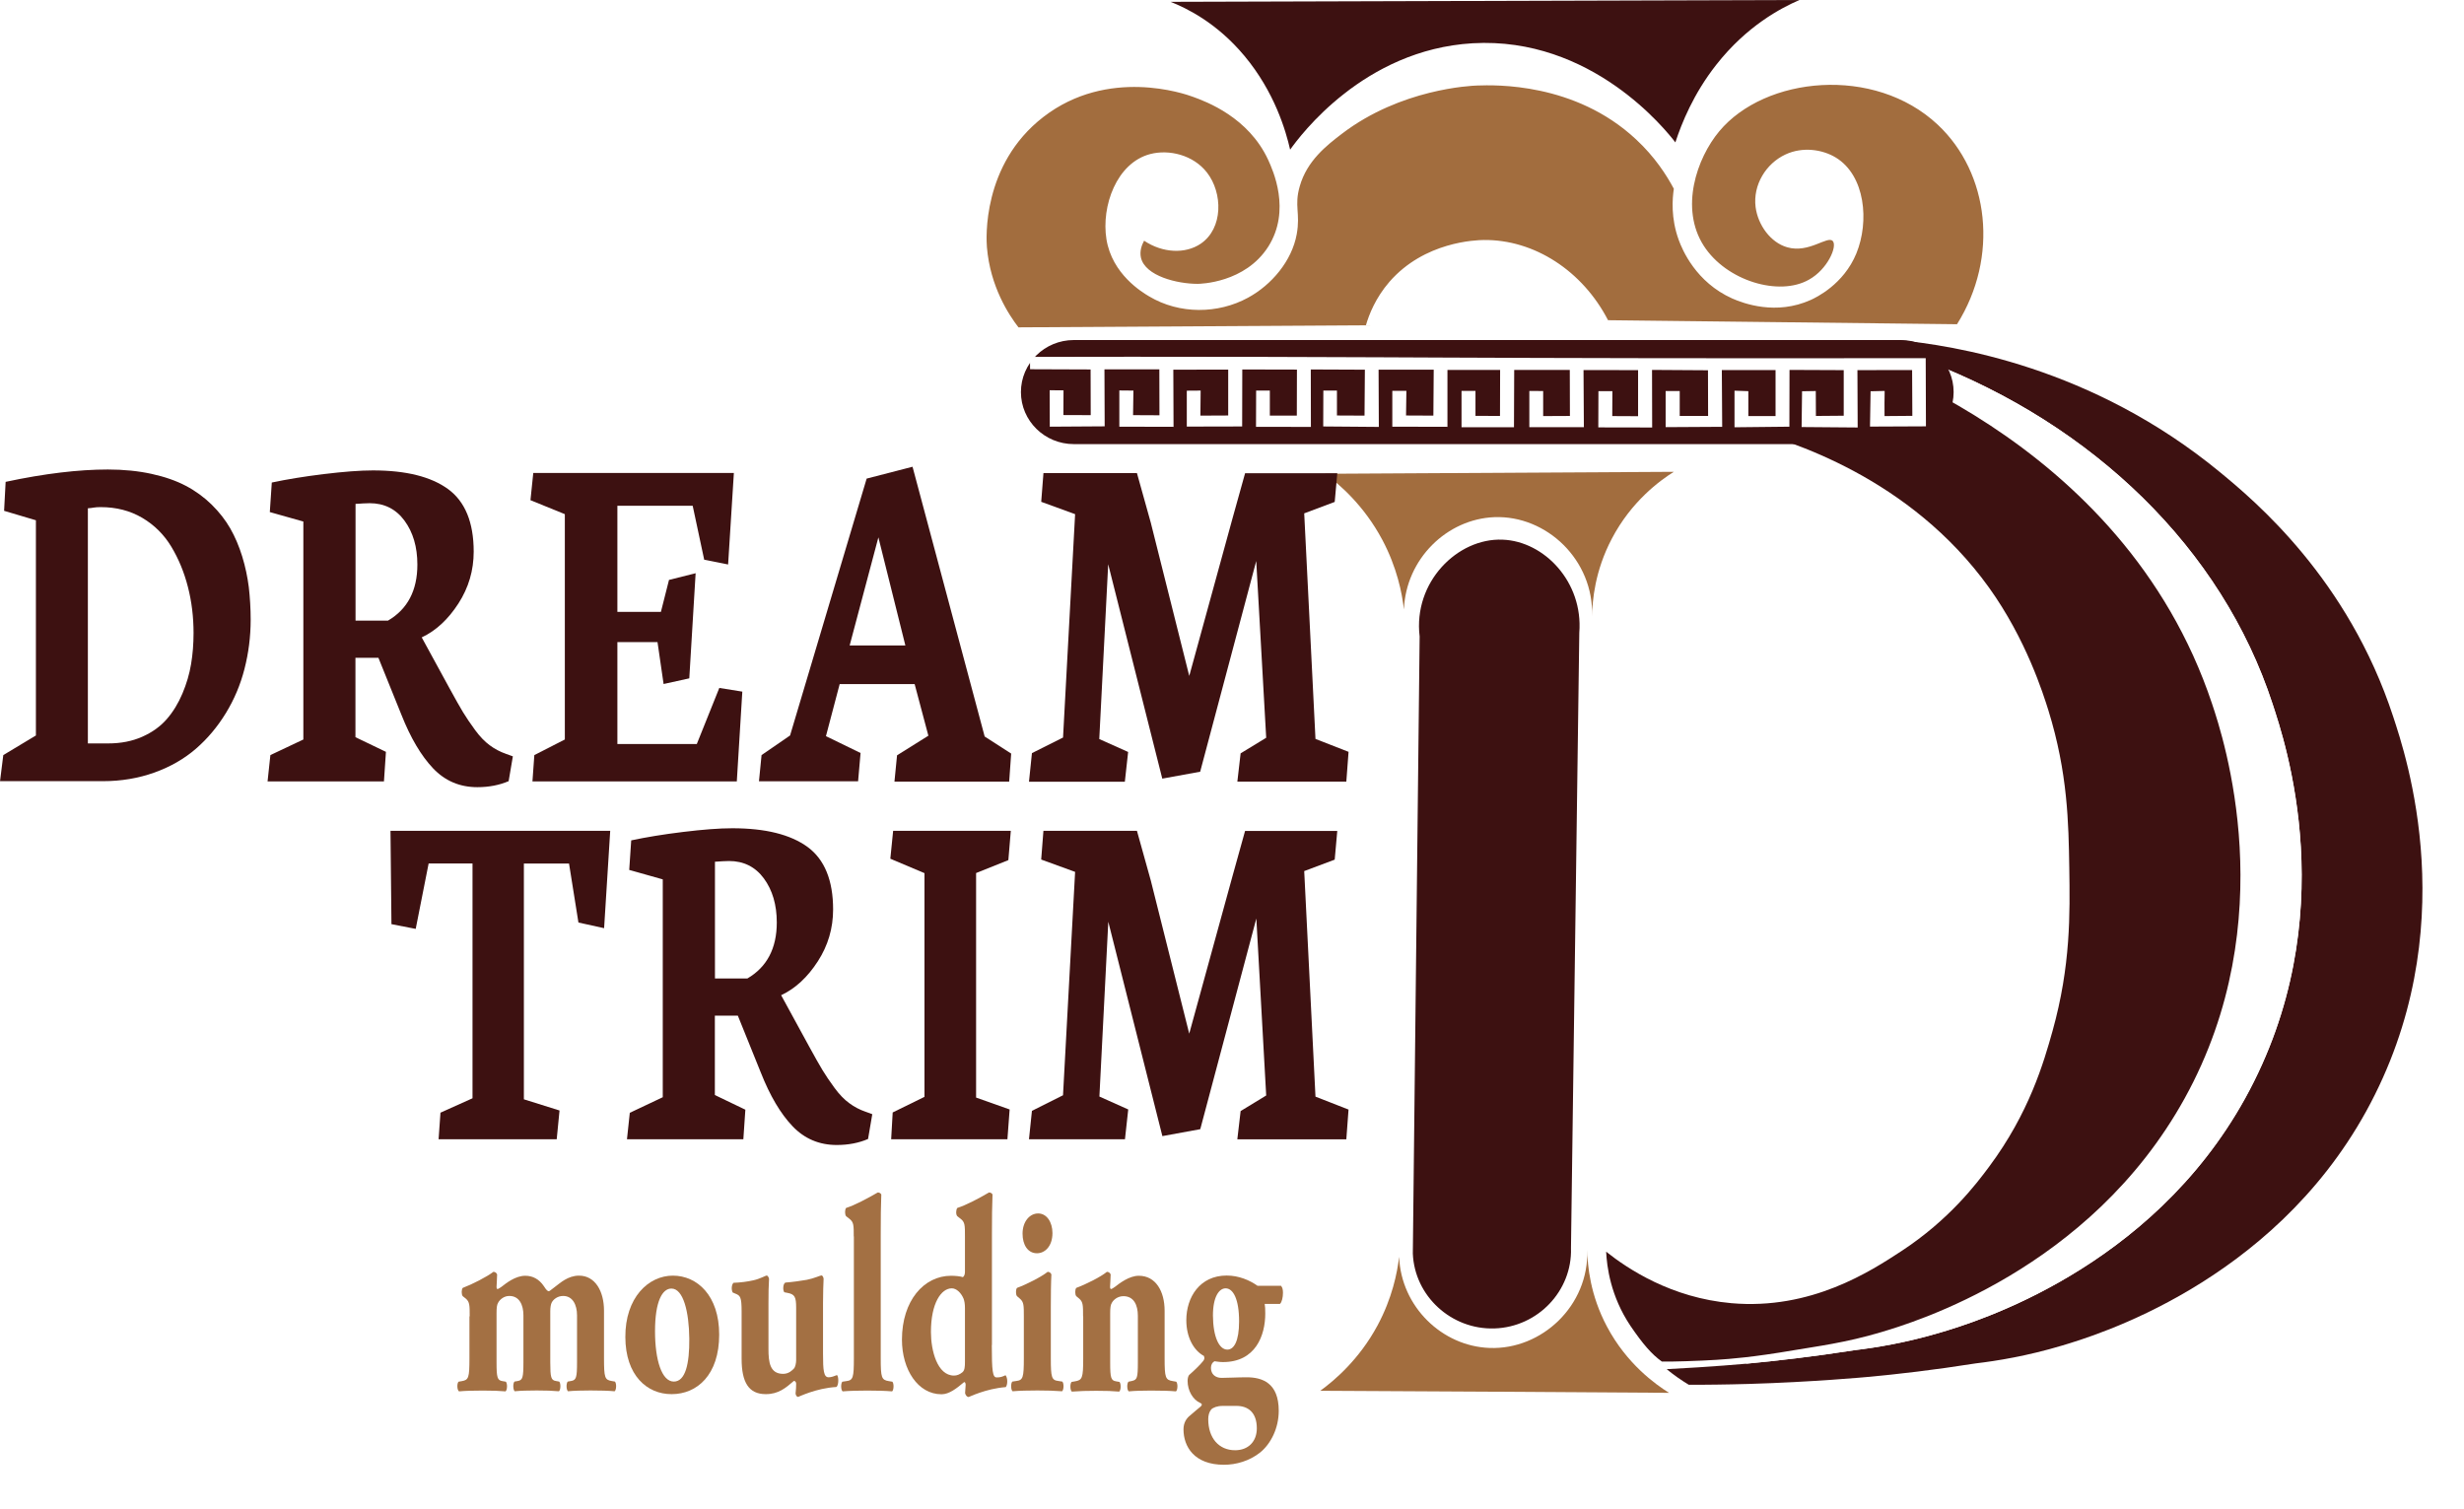 <?xml version="1.0" encoding="UTF-8"?>
<svg width="98px" height="60px" viewBox="0 0 98 60" version="1.1" xmlns="http://www.w3.org/2000/svg" xmlns:xlink="http://www.w3.org/1999/xlink">
    <title>WEBSITE_98x60</title>
    <g id="WEBSITE_98x60" stroke="none" stroke-width="1" fill="none" fill-rule="evenodd">
        <rect fill="#FFFFFF" x="0" y="0" width="98" height="60"></rect>
        <g id="Group" fill-rule="nonzero">
            <path d="M72.895,9.587 C72.69,9.357 71.948,10.087 71.08,9.834 C70.423,9.646 69.919,8.953 69.825,8.237 C69.713,7.352 70.241,6.503 71.01,6.145 C71.696,5.824 72.48,5.943 73.012,6.264 C74.192,6.98 74.351,8.816 73.833,10.078 C73.325,11.317 72.223,11.835 72.023,11.927 C70.642,12.551 69.345,12.069 68.897,11.872 C67.451,11.225 66.909,9.935 66.765,9.536 C66.452,8.673 66.513,7.907 66.573,7.508 C66.289,6.975 65.822,6.241 65.071,5.544 C62.64,3.272 59.449,3.378 58.754,3.401 C58.493,3.41 55.717,3.534 53.379,5.314 C52.759,5.787 51.984,6.393 51.695,7.407 C51.466,8.201 51.728,8.467 51.574,9.316 C51.382,10.376 50.575,11.331 49.637,11.84 C48.452,12.487 46.913,12.51 45.7,11.785 C45.429,11.624 44.23,10.908 44.006,9.513 C43.796,8.201 44.407,6.475 45.751,6.126 C46.493,5.934 47.458,6.159 48.004,6.861 C48.639,7.678 48.653,9.082 47.757,9.692 C47.141,10.11 46.236,10.064 45.504,9.573 C45.406,9.752 45.322,9.995 45.378,10.247 C45.55,10.982 46.829,11.289 47.631,11.289 C47.729,11.289 49.521,11.257 50.444,9.807 C51.359,8.361 50.622,6.76 50.44,6.361 C49.656,4.663 47.981,4.043 47.435,3.846 C47.127,3.731 44.067,2.666 41.496,4.653 C39.042,6.549 39.228,9.527 39.252,9.825 C39.382,11.409 40.133,12.533 40.507,13.019 C45.112,12.992 49.721,12.964 54.326,12.937 C54.452,12.505 54.709,11.849 55.259,11.211 C56.654,9.605 58.707,9.55 59.011,9.545 C61.026,9.522 62.944,10.775 63.956,12.735 C68.584,12.79 73.213,12.845 77.836,12.895 C79.511,10.225 79.119,6.884 77.071,4.961 C74.542,2.588 70.194,3.043 68.379,5.222 C67.479,6.301 66.807,8.283 67.763,9.775 C68.659,11.17 70.763,11.803 71.953,11.119 C72.685,10.711 73.082,9.802 72.895,9.587 Z" id="Path" fill="#A26D3E"></path>
            <path d="M46.558,0.073 C47.183,0.321 48.392,0.899 49.497,2.226 C50.696,3.662 51.144,5.213 51.312,5.952 C51.709,5.397 54.238,1.978 58.567,1.721 C63.308,1.446 66.27,5.19 66.634,5.663 C66.886,4.892 67.357,3.726 68.258,2.579 C69.471,1.033 70.833,0.317 71.57,0 C63.233,0.023 54.895,0.046 46.558,0.073 Z" id="Path" fill="#3D1111"></path>
            <path d="M52.703,18.843 C53.276,19.265 54.247,20.1 54.975,21.463 C55.563,22.569 55.763,23.583 55.838,24.24 C55.917,22.225 57.55,20.642 59.435,20.568 C61.516,20.49 63.392,22.276 63.322,24.51 C63.331,23.882 63.433,22.707 64.105,21.427 C64.889,19.931 66.023,19.109 66.573,18.765 C61.95,18.788 57.326,18.815 52.703,18.843 Z" id="Path" fill="#A26D3E"></path>
            <path d="M52.511,55.313 C53.085,54.895 54.056,54.069 54.783,52.724 C55.371,51.632 55.572,50.627 55.647,49.985 C55.726,51.976 57.359,53.541 59.244,53.61 C61.325,53.688 63.2,51.921 63.13,49.714 C63.14,50.333 63.242,51.499 63.914,52.761 C64.698,54.239 65.832,55.051 66.382,55.395 C61.759,55.363 57.135,55.336 52.511,55.313 Z" id="Path" fill="#A26D3E"></path>
            <g transform="translate(40.591, 13.002)" id="Path">
                <g transform="translate(23.172, 0)">
                    <path d="M31.424,15.51 C29.628,10.012 25.91,6.914 24.547,5.79 C19.424,1.563 13.896,0.733 11.712,0.522 C12.104,0.802 12.501,1.082 12.893,1.366 C19.476,3.881 24.603,8.8 26.623,14.987 C27.104,16.46 29.507,23.49 25.536,30.677 C21.762,37.505 14.726,39.603 13.452,39.983 C12.057,40.401 10.854,40.594 10.014,40.695 C8.362,40.952 6.897,41.122 5.68,41.236 C5.68,41.236 4.327,41.36 2.526,41.452 C2.81,41.686 3.1,41.888 3.403,42.071 C3.58,42.071 3.767,42.071 3.963,42.071 C3.963,42.071 4.863,42.067 5.792,42.039 C8.311,41.966 10.485,41.764 10.485,41.764 C11.703,41.654 13.163,41.484 14.82,41.222 C15.659,41.122 16.863,40.929 18.258,40.511 C19.532,40.13 26.567,38.038 30.342,31.204 C34.308,24.013 31.905,16.983 31.424,15.51 Z" fill="#3D1111"></path>
                    <path d="M10.009,40.695 C10.849,40.594 12.053,40.401 13.448,39.983 C14.722,39.603 21.757,37.51 25.532,30.677 C29.502,23.486 27.104,16.455 26.619,14.987 C24.599,8.8 19.471,3.885 12.888,1.366 C11.367,0.783 9.767,0.329 8.106,0.021 C8.101,0.205 8.096,0.393 8.092,0.577 C15.813,2.738 21.958,8.066 24.216,14.987 C24.697,16.46 27.099,23.49 23.129,30.677 C19.354,37.505 12.319,39.603 11.045,39.983 C9.65,40.401 8.446,40.594 7.606,40.695 C5.955,40.952 5.675,41.236 5.675,41.236 C6.897,41.122 8.358,40.952 10.009,40.695 Z" fill="#FFFFFF"></path>
                    <path d="M2.334,41.149 C2.605,41.163 3.874,41.122 4.513,41.08 C5.059,41.044 5.95,40.979 7.606,40.695 C8.442,40.552 9.65,40.401 11.045,39.983 C12.319,39.603 19.354,37.51 23.129,30.677 C27.048,23.587 24.673,16.349 24.216,14.987 C20.652,4.303 9.533,0.939 8.353,0.6 C7.289,0.297 5.642,2.706 5.61,4.046 C7.411,4.505 12.207,5.992 15.347,10.37 C16.821,12.426 17.498,14.583 17.708,15.253 C18.477,17.735 18.51,19.732 18.538,21.517 C18.566,23.339 18.599,25.399 17.871,28.006 C17.521,29.259 16.942,31.26 15.351,33.398 C14.833,34.096 13.76,35.509 11.866,36.753 C10.639,37.556 8.269,39.107 5.096,38.827 C2.712,38.616 0.986,37.469 0.118,36.78 C0.146,37.358 0.286,38.542 1.089,39.736 C1.574,40.447 1.928,40.86 2.334,41.149 Z" fill="#3D1111"></path>
                </g>
                <g transform="translate(0, 0.459)">
                    <path d="M35.006,4.202 L2.118,4.202 C0.956,4.202 0.014,3.275 0.014,2.132 L0.014,2.132 C0.014,0.99 0.956,0.063 2.118,0.063 L35.006,0.063 C36.168,0.063 37.11,0.99 37.11,2.132 L37.11,2.132 C37.11,3.275 36.168,4.202 35.006,4.202 Z" fill="#3D1111"></path>
                    <path d="M34.367,2.087 C34.18,2.091 33.994,2.096 33.807,2.1 C33.798,2.568 33.793,3.036 33.784,3.505 C34.525,3.5 35.267,3.5 36.009,3.495 C36.004,2.591 36,1.687 36,0.783 C27.546,0.797 21.219,0.779 16.917,0.76 C15.877,0.756 13.297,0.742 9.76,0.733 C5.795,0.724 2.543,0.728 0.373,0.733 C0.373,0.898 0.378,1.059 0.378,1.224 C1.18,1.228 1.983,1.228 2.785,1.233 C2.785,1.839 2.79,2.444 2.79,3.05 C2.426,3.05 2.062,3.046 1.703,3.046 C1.703,2.72 1.708,2.389 1.708,2.064 C1.526,2.064 1.339,2.059 1.157,2.059 C1.157,2.541 1.162,3.027 1.162,3.509 C1.89,3.505 2.617,3.5 3.345,3.495 C3.341,2.738 3.336,1.986 3.336,1.228 C4.064,1.228 4.792,1.228 5.519,1.228 C5.519,1.839 5.524,2.444 5.524,3.055 C5.174,3.055 4.824,3.05 4.474,3.05 C4.479,2.724 4.484,2.399 4.488,2.073 C4.302,2.073 4.115,2.068 3.928,2.068 C3.928,2.55 3.928,3.027 3.928,3.509 C4.647,3.509 5.365,3.514 6.084,3.514 C6.079,2.757 6.075,1.999 6.075,1.242 C6.802,1.242 7.53,1.238 8.258,1.238 C8.258,1.848 8.258,2.454 8.258,3.064 C7.89,3.064 7.521,3.069 7.152,3.069 C7.157,2.738 7.157,2.403 7.162,2.073 C6.98,2.073 6.793,2.077 6.611,2.077 C6.611,2.555 6.611,3.027 6.611,3.505 C7.344,3.505 8.076,3.5 8.813,3.5 C8.813,2.743 8.813,1.99 8.818,1.233 C9.541,1.233 10.269,1.238 10.992,1.238 C10.992,1.848 10.987,2.458 10.987,3.069 C10.628,3.069 10.274,3.069 9.914,3.069 C9.914,2.738 9.914,2.403 9.914,2.073 C9.732,2.073 9.55,2.073 9.369,2.073 C9.369,2.555 9.364,3.032 9.364,3.514 C10.092,3.514 10.82,3.518 11.547,3.518 C11.547,2.757 11.543,1.995 11.543,1.233 C12.261,1.238 12.98,1.238 13.694,1.242 C13.689,1.852 13.684,2.458 13.68,3.069 C13.316,3.069 12.952,3.064 12.583,3.064 C12.583,2.734 12.583,2.403 12.583,2.073 C12.401,2.073 12.224,2.073 12.042,2.073 C12.042,2.55 12.037,3.023 12.037,3.5 C12.774,3.505 13.512,3.514 14.249,3.518 C14.244,2.761 14.239,1.999 14.239,1.242 C14.972,1.242 15.7,1.242 16.432,1.242 C16.428,1.852 16.423,2.458 16.418,3.069 C16.054,3.069 15.69,3.064 15.331,3.064 C15.336,2.738 15.34,2.408 15.345,2.082 C15.159,2.082 14.972,2.082 14.785,2.082 C14.785,2.559 14.785,3.032 14.785,3.509 C15.518,3.509 16.246,3.509 16.978,3.514 C16.978,2.761 16.978,2.004 16.978,1.251 C17.678,1.251 18.373,1.251 19.073,1.251 C19.073,1.862 19.068,2.472 19.068,3.082 C18.742,3.082 18.415,3.078 18.093,3.078 C18.093,2.747 18.093,2.417 18.093,2.087 C17.907,2.087 17.725,2.087 17.538,2.087 C17.538,2.568 17.538,3.05 17.538,3.532 C18.233,3.532 18.928,3.532 19.624,3.532 C19.628,2.77 19.628,2.009 19.633,1.251 C20.37,1.251 21.107,1.251 21.844,1.251 C21.844,1.862 21.849,2.472 21.849,3.082 C21.494,3.082 21.14,3.087 20.785,3.087 C20.785,2.757 20.785,2.422 20.785,2.091 C20.603,2.091 20.417,2.087 20.235,2.087 C20.235,2.568 20.235,3.046 20.235,3.527 C20.958,3.527 21.681,3.527 22.404,3.527 C22.4,2.77 22.395,2.013 22.39,1.256 C23.113,1.256 23.837,1.26 24.56,1.26 C24.56,1.871 24.56,2.481 24.56,3.092 C24.219,3.092 23.879,3.087 23.533,3.087 C23.533,2.757 23.538,2.426 23.538,2.096 C23.351,2.096 23.169,2.096 22.983,2.096 C22.983,2.578 22.978,3.055 22.978,3.537 C23.692,3.537 24.406,3.541 25.12,3.541 C25.12,2.779 25.115,2.013 25.115,1.251 C25.857,1.256 26.599,1.26 27.34,1.265 C27.34,1.871 27.345,2.477 27.345,3.082 C26.967,3.082 26.589,3.082 26.216,3.082 C26.216,2.752 26.216,2.422 26.216,2.091 C26.029,2.091 25.843,2.091 25.656,2.091 C25.656,2.568 25.656,3.046 25.656,3.527 C26.407,3.523 27.154,3.518 27.905,3.514 C27.9,2.761 27.896,2.009 27.891,1.256 C28.605,1.256 29.314,1.256 30.028,1.256 C30.028,1.866 30.028,2.477 30.028,3.087 C29.669,3.087 29.305,3.087 28.945,3.087 C28.945,2.757 28.945,2.426 28.945,2.096 C28.763,2.091 28.577,2.087 28.395,2.077 C28.395,2.564 28.395,3.046 28.395,3.532 C29.123,3.523 29.851,3.518 30.578,3.509 C30.578,2.757 30.583,2.004 30.583,1.251 C31.302,1.256 32.02,1.256 32.739,1.26 C32.739,1.866 32.739,2.467 32.739,3.073 C32.37,3.078 32.001,3.078 31.633,3.082 C31.633,2.752 31.633,2.422 31.628,2.091 C31.446,2.096 31.264,2.096 31.082,2.1 C31.078,2.573 31.073,3.05 31.064,3.523 C31.805,3.527 32.552,3.532 33.294,3.541 C33.289,2.779 33.289,2.022 33.284,1.26 C34.008,1.26 34.735,1.256 35.459,1.256 C35.463,1.862 35.463,2.467 35.468,3.078 C35.099,3.082 34.731,3.082 34.362,3.087 C34.357,2.729 34.362,2.408 34.367,2.087 Z" fill="#FFFFFF"></path>
                </g>
            </g>
            <path d="M56.463,25.314 C56.374,33.491 56.281,41.669 56.192,49.852 C56.258,51.545 57.723,52.89 59.44,52.834 C61.166,52.779 62.538,51.334 62.482,49.636 C62.594,41.476 62.701,33.322 62.813,25.162 C62.972,23.152 61.423,21.523 59.757,21.463 C57.965,21.394 56.202,23.152 56.463,25.314 Z" id="Path" fill="#3D1111"></path>
            <g transform="translate(0, 18.509)" fill="#3D1111">
                <path d="M0,12.568 L0.131,11.522 L1.428,10.742 L1.428,2.183 L0.163,1.807 L0.224,0.655 C1.773,0.324 3.131,0.164 4.288,0.164 C4.922,0.164 5.501,0.223 6.028,0.338 C6.555,0.453 7.012,0.613 7.395,0.815 C7.778,1.017 8.123,1.27 8.421,1.563 C8.72,1.857 8.967,2.174 9.159,2.509 C9.35,2.844 9.508,3.215 9.634,3.624 C9.76,4.032 9.844,4.441 9.896,4.845 C9.942,5.253 9.97,5.684 9.97,6.134 C9.97,6.813 9.886,7.465 9.723,8.098 C9.56,8.732 9.313,9.314 8.981,9.856 C8.65,10.397 8.253,10.87 7.792,11.269 C7.33,11.669 6.784,11.985 6.145,12.215 C5.505,12.444 4.824,12.559 4.096,12.559 L0,12.559 L0,12.568 Z M3.49,11.058 L4.302,11.058 C4.806,11.058 5.258,10.971 5.659,10.792 C6.061,10.613 6.383,10.379 6.634,10.09 C6.886,9.801 7.092,9.461 7.255,9.076 C7.418,8.69 7.535,8.296 7.6,7.901 C7.666,7.506 7.698,7.098 7.698,6.666 C7.698,6.029 7.624,5.418 7.474,4.835 C7.325,4.253 7.106,3.72 6.816,3.238 C6.527,2.757 6.14,2.371 5.659,2.087 C5.174,1.802 4.624,1.66 4.008,1.66 C3.9,1.66 3.807,1.664 3.732,1.678 C3.658,1.692 3.579,1.701 3.495,1.706 L3.495,11.058 L3.49,11.058 Z" id="Shape"></path>
                <path d="M10.642,12.568 L10.754,11.522 L12.065,10.902 L12.065,2.233 L10.731,1.857 L10.81,0.682 C11.393,0.558 12.079,0.444 12.872,0.347 C13.666,0.251 14.314,0.2 14.832,0.2 C16.148,0.2 17.141,0.448 17.823,0.944 C18.499,1.439 18.84,2.27 18.84,3.431 C18.84,4.175 18.639,4.863 18.233,5.492 C17.827,6.12 17.342,6.575 16.773,6.841 L17.883,8.874 C18.107,9.287 18.289,9.603 18.415,9.815 C18.546,10.03 18.704,10.264 18.896,10.526 C19.087,10.787 19.283,10.989 19.479,11.132 C19.675,11.279 19.894,11.393 20.132,11.476 L20.398,11.572 L20.23,12.559 C19.866,12.715 19.451,12.798 18.984,12.798 C18.289,12.798 17.701,12.55 17.225,12.049 C16.75,11.549 16.33,10.838 15.966,9.92 L15.051,7.653 L14.137,7.653 L14.137,10.81 L15.35,11.393 L15.271,12.568 L10.642,12.568 Z M14.141,6.175 L15.429,6.175 C16.208,5.721 16.6,4.978 16.6,3.945 C16.6,3.243 16.428,2.66 16.087,2.197 C15.746,1.733 15.28,1.504 14.701,1.504 C14.613,1.504 14.524,1.508 14.44,1.513 C14.356,1.517 14.286,1.527 14.235,1.527 C14.183,1.531 14.151,1.531 14.141,1.531 L14.141,6.175 Z" id="Shape"></path>
                <polygon id="Path" points="21.098 1.384 21.21 0.301 29.188 0.301 28.959 3.941 28.008 3.752 27.55 1.605 24.555 1.605 24.555 5.827 26.286 5.827 26.608 4.555 27.667 4.289 27.415 8.47 26.393 8.695 26.151 7.029 24.555 7.029 24.555 11.081 27.714 11.081 28.609 8.851 29.524 8.998 29.305 12.568 21.177 12.568 21.252 11.522 22.465 10.902 22.465 1.94"></polygon>
                <path d="M30.186,12.568 L30.289,11.522 L31.423,10.742 L34.469,0.526 L36.294,0.054 L39.163,10.783 L40.217,11.462 L40.138,12.577 L35.575,12.577 L35.678,11.531 L36.924,10.751 L36.378,8.699 L33.396,8.699 L32.85,10.769 L34.227,11.439 L34.129,12.563 L30.186,12.563 L30.186,12.568 Z M33.793,7.162 L36.009,7.162 L34.936,2.862 L33.793,7.162 Z" id="Shape"></path>
                <polygon id="Path" points="40.927 12.568 41.043 11.444 42.28 10.824 42.76 1.94 41.412 1.449 41.501 0.306 45.219 0.306 45.77 2.279 47.3 8.374 49.021 2.105 49.521 0.311 53.188 0.311 53.085 1.453 51.872 1.908 52.32 10.879 53.636 11.393 53.547 12.577 49.213 12.577 49.343 11.453 50.36 10.833 49.964 3.803 47.734 12.183 46.227 12.458 44.076 3.931 43.721 10.884 44.869 11.398 44.738 12.582 40.927 12.582"></polygon>
            </g>
            <g transform="translate(15.396, 32.889)" fill="#3D1111">
                <polygon id="Path" points="0.135 0.153 8.874 0.153 8.631 4.026 7.61 3.801 7.236 1.456 5.44 1.456 5.44 10.832 6.858 11.277 6.746 12.42 2.048 12.42 2.123 11.364 3.397 10.791 3.397 1.452 1.652 1.452 1.138 4.054 0.173 3.866"></polygon>
                <path d="M9.541,12.415 L9.653,11.369 L10.964,10.749 L10.964,2.085 L9.63,1.709 L9.709,0.534 C10.292,0.41 10.978,0.295 11.771,0.199 C12.564,0.102 13.213,0.052 13.731,0.052 C15.047,0.052 16.04,0.3 16.722,0.795 C17.398,1.291 17.739,2.122 17.739,3.283 C17.739,4.026 17.538,4.715 17.132,5.343 C16.726,5.972 16.241,6.426 15.672,6.692 L16.782,8.725 C17.006,9.138 17.188,9.455 17.314,9.666 C17.445,9.882 17.603,10.116 17.795,10.378 C17.986,10.639 18.182,10.841 18.378,10.983 C18.574,11.13 18.793,11.245 19.031,11.327 L19.297,11.424 L19.129,12.41 C18.765,12.567 18.35,12.649 17.883,12.649 C17.188,12.649 16.6,12.401 16.124,11.901 C15.648,11.401 15.229,10.694 14.865,9.772 L13.95,7.505 L13.036,7.505 L13.036,10.662 L14.249,11.245 L14.169,12.42 L9.541,12.42 L9.541,12.415 Z M13.04,6.027 L14.328,6.027 C15.107,5.573 15.499,4.829 15.499,3.797 C15.499,3.095 15.326,2.512 14.986,2.048 C14.645,1.585 14.179,1.355 13.6,1.355 C13.512,1.355 13.423,1.36 13.339,1.364 C13.255,1.369 13.185,1.378 13.134,1.378 C13.082,1.383 13.05,1.383 13.04,1.383 L13.04,6.027 Z" id="Shape"></path>
                <polygon id="Path" points="20.015 1.264 20.127 0.153 24.807 0.153 24.709 1.319 23.426 1.833 23.426 10.763 24.76 11.236 24.672 12.42 20.048 12.42 20.109 11.355 21.373 10.735 21.373 1.837"></polygon>
                <polygon id="Path" points="25.53 12.415 25.647 11.291 26.883 10.671 27.364 1.787 26.015 1.296 26.104 0.153 29.823 0.153 30.373 2.126 31.903 8.221 33.625 1.952 34.124 0.158 37.791 0.158 37.689 1.3 36.476 1.755 36.924 10.726 38.239 11.24 38.151 12.424 33.816 12.424 33.947 11.3 34.964 10.68 34.572 3.641 32.342 12.02 30.835 12.296 28.684 3.769 28.33 10.722 29.477 11.236 29.347 12.42 25.53 12.42"></polygon>
            </g>
            <g transform="translate(18.04, 47.421)" fill="#A37043">
                <path d="M0.641,4.933 C0.641,4.493 0.641,4.36 0.487,4.227 L0.365,4.13 C0.309,4.066 0.309,3.864 0.365,3.8 C0.743,3.658 1.327,3.359 1.583,3.162 C1.649,3.162 1.7,3.194 1.732,3.263 C1.732,3.419 1.709,3.68 1.709,3.758 C1.709,3.823 1.728,3.846 1.751,3.846 C1.774,3.846 1.858,3.791 1.905,3.758 C2.087,3.616 2.456,3.318 2.852,3.318 C3.146,3.318 3.403,3.451 3.594,3.736 C3.692,3.892 3.743,3.933 3.79,3.933 C3.823,3.933 3.897,3.855 4.051,3.745 C4.233,3.612 4.546,3.313 4.989,3.313 C5.638,3.313 5.983,3.942 5.983,4.704 L5.983,6.599 C5.983,7.37 6.016,7.457 6.286,7.503 L6.417,7.526 C6.482,7.59 6.482,7.847 6.407,7.912 C6.151,7.889 5.838,7.88 5.446,7.88 C5.115,7.88 4.77,7.889 4.551,7.912 C4.476,7.847 4.476,7.59 4.541,7.526 L4.672,7.503 C4.877,7.471 4.91,7.37 4.91,6.764 L4.91,4.892 C4.91,4.474 4.737,4.121 4.359,4.121 C4.131,4.121 3.958,4.263 3.897,4.396 C3.869,4.461 3.846,4.571 3.846,4.727 L3.846,6.764 C3.846,7.37 3.879,7.471 4.07,7.503 L4.201,7.526 C4.266,7.59 4.266,7.847 4.191,7.912 C3.935,7.889 3.673,7.88 3.305,7.88 C2.978,7.88 2.647,7.889 2.432,7.912 C2.358,7.847 2.358,7.59 2.423,7.526 L2.554,7.503 C2.745,7.471 2.778,7.37 2.778,6.764 L2.778,4.892 C2.778,4.474 2.614,4.121 2.218,4.121 C2.003,4.121 1.84,4.263 1.774,4.387 C1.723,4.465 1.709,4.598 1.709,4.796 L1.709,6.769 C1.709,7.375 1.742,7.476 1.947,7.508 L2.078,7.531 C2.143,7.595 2.143,7.852 2.068,7.916 C1.812,7.893 1.551,7.884 1.154,7.884 C0.785,7.884 0.463,7.893 0.216,7.916 C0.132,7.852 0.132,7.595 0.198,7.531 L0.328,7.508 C0.599,7.462 0.631,7.375 0.631,6.604 L0.631,4.933 L0.641,4.933 Z" id="Path"></path>
                <path d="M6.832,5.759 C6.823,4.185 7.751,3.313 8.722,3.313 C9.692,3.313 10.564,4.107 10.564,5.658 C10.564,7.265 9.683,8.026 8.675,8.026 C7.695,8.031 6.837,7.283 6.832,5.759 Z M8.012,5.521 C8.012,6.677 8.283,7.526 8.759,7.526 C9.225,7.526 9.384,6.81 9.375,5.819 C9.365,4.75 9.137,3.827 8.666,3.827 C8.311,3.823 8.012,4.318 8.012,5.521 Z" id="Shape"></path>
                <path d="M14.694,6.42 C14.694,7.072 14.717,7.356 14.917,7.356 C15.025,7.356 15.146,7.31 15.244,7.269 C15.319,7.292 15.328,7.687 15.221,7.742 C14.414,7.788 13.723,8.137 13.7,8.137 C13.644,8.127 13.611,8.072 13.602,8.003 C13.62,7.87 13.625,7.696 13.625,7.609 C13.625,7.545 13.583,7.499 13.536,7.499 C13.215,7.774 12.93,8.026 12.417,8.026 C11.736,8.026 11.456,7.554 11.456,6.618 L11.456,4.745 C11.456,4.162 11.404,4.107 11.208,4.029 L11.101,3.983 C11.045,3.882 11.05,3.676 11.134,3.598 C11.404,3.589 11.694,3.552 11.931,3.497 C12.179,3.442 12.417,3.309 12.449,3.309 C12.501,3.309 12.538,3.387 12.547,3.442 C12.529,3.717 12.524,4.015 12.524,4.41 L12.524,6.227 C12.524,6.755 12.58,7.219 13.107,7.219 C13.336,7.219 13.471,7.076 13.536,7.008 C13.592,6.953 13.625,6.787 13.625,6.677 L13.625,4.594 C13.625,4.153 13.569,4.052 13.271,3.997 L13.154,3.974 C13.089,3.896 13.098,3.635 13.196,3.589 C13.49,3.566 13.788,3.524 14.05,3.479 C14.339,3.423 14.586,3.304 14.633,3.304 C14.666,3.304 14.708,3.359 14.717,3.437 C14.708,3.635 14.694,3.997 14.694,4.406 L14.694,6.42 L14.694,6.42 Z" id="Path"></path>
                <path d="M15.916,1.753 C15.916,1.312 15.916,1.193 15.753,1.06 L15.613,0.95 C15.557,0.886 15.557,0.684 15.613,0.62 C15.967,0.509 16.457,0.243 16.872,0.005 C16.924,0.005 16.98,0.028 17.012,0.083 C16.994,0.532 16.989,0.996 16.989,1.689 L16.989,6.604 C16.989,7.375 17.022,7.462 17.311,7.508 L17.451,7.531 C17.516,7.595 17.516,7.852 17.442,7.916 C17.171,7.893 16.826,7.884 16.457,7.884 C16.103,7.884 15.757,7.893 15.473,7.916 C15.398,7.852 15.398,7.595 15.463,7.531 L15.617,7.508 C15.888,7.476 15.921,7.375 15.921,6.604 L15.921,1.753 L15.916,1.753 Z" id="Path"></path>
                <path d="M21.407,6.071 C21.407,7.109 21.44,7.361 21.599,7.361 C21.748,7.361 21.813,7.338 21.953,7.274 C22.042,7.375 22.042,7.65 21.963,7.746 C21.151,7.811 20.507,8.141 20.484,8.141 C20.428,8.141 20.362,8.077 20.344,7.985 L20.367,7.645 C20.358,7.558 20.325,7.526 20.292,7.558 C20.003,7.801 19.709,8.031 19.406,8.031 C18.468,8.031 17.833,7.049 17.833,5.86 C17.833,4.309 18.706,3.318 19.788,3.318 C19.97,3.318 20.166,3.341 20.255,3.373 C20.311,3.341 20.339,3.254 20.339,3.162 L20.339,1.753 C20.339,1.312 20.339,1.193 20.176,1.06 L20.036,0.95 C19.97,0.886 19.98,0.684 20.036,0.62 C20.39,0.509 20.889,0.243 21.295,0.005 C21.351,0.005 21.403,0.028 21.435,0.083 C21.417,0.532 21.412,0.996 21.412,1.689 L21.412,6.071 L21.407,6.071 Z M20.339,4.603 C20.339,4.428 20.316,4.318 20.283,4.227 C20.185,3.997 20.003,3.818 19.816,3.818 C19.396,3.818 18.986,4.401 18.986,5.557 C18.986,6.282 19.233,7.288 19.905,7.288 C20.022,7.288 20.134,7.242 20.241,7.154 C20.33,7.076 20.339,6.934 20.339,6.737 L20.339,4.603 Z" id="Shape"></path>
                <path d="M23.754,6.599 C23.754,7.37 23.787,7.471 24.057,7.503 L24.211,7.526 C24.277,7.59 24.277,7.847 24.202,7.912 C23.913,7.889 23.595,7.88 23.218,7.88 C22.849,7.88 22.504,7.889 22.233,7.912 C22.158,7.847 22.158,7.59 22.224,7.526 L22.378,7.503 C22.648,7.471 22.681,7.37 22.681,6.599 L22.681,4.938 C22.681,4.497 22.681,4.364 22.527,4.231 L22.41,4.13 C22.354,4.066 22.354,3.864 22.41,3.8 C22.798,3.658 23.381,3.359 23.628,3.162 C23.693,3.162 23.745,3.194 23.777,3.263 C23.759,3.593 23.754,4.08 23.754,4.575 L23.754,6.599 L23.754,6.599 Z M23.819,1.62 C23.819,2.148 23.516,2.423 23.204,2.423 C22.84,2.423 22.63,2.093 22.63,1.643 C22.63,1.156 22.919,0.84 23.246,0.84 C23.586,0.835 23.819,1.179 23.819,1.62 Z" id="Shape"></path>
                <path d="M25.037,4.933 C25.037,4.493 25.037,4.36 24.883,4.227 L24.767,4.13 C24.711,4.066 24.711,3.864 24.767,3.8 C25.154,3.658 25.746,3.359 25.984,3.162 C26.05,3.162 26.101,3.194 26.134,3.263 C26.134,3.419 26.11,3.68 26.11,3.758 C26.11,3.823 26.129,3.846 26.152,3.846 C26.176,3.846 26.26,3.791 26.306,3.758 C26.488,3.616 26.875,3.318 27.253,3.318 C27.935,3.318 28.28,3.947 28.28,4.708 L28.28,6.604 C28.28,7.375 28.312,7.462 28.611,7.508 L28.742,7.531 C28.807,7.595 28.807,7.852 28.732,7.916 C28.476,7.893 28.13,7.884 27.739,7.884 C27.407,7.884 27.09,7.893 26.852,7.916 C26.777,7.852 26.777,7.595 26.843,7.531 L26.992,7.499 C27.183,7.453 27.216,7.379 27.216,6.774 L27.216,4.91 C27.216,4.479 27.053,4.13 26.642,4.13 C26.414,4.13 26.246,4.272 26.18,4.396 C26.129,4.474 26.115,4.607 26.115,4.805 L26.115,6.778 C26.115,7.384 26.148,7.485 26.353,7.517 L26.484,7.54 C26.549,7.604 26.549,7.861 26.474,7.925 C26.218,7.902 25.956,7.893 25.56,7.893 C25.214,7.893 24.879,7.902 24.589,7.925 C24.515,7.861 24.515,7.604 24.58,7.54 L24.711,7.517 C25.005,7.471 25.042,7.384 25.042,6.613 L25.042,4.933 L25.037,4.933 Z" id="Path"></path>
                <path d="M32.913,3.722 C32.969,3.786 32.987,3.878 32.987,3.997 C32.987,4.172 32.945,4.373 32.866,4.438 L32.26,4.438 C32.278,4.539 32.283,4.635 32.283,4.823 C32.283,5.695 31.896,6.751 30.599,6.751 C30.468,6.751 30.351,6.728 30.263,6.718 C30.179,6.764 30.123,6.852 30.123,6.985 C30.123,7.228 30.295,7.379 30.543,7.379 C30.823,7.379 31.158,7.356 31.546,7.356 C32.162,7.356 32.819,7.577 32.819,8.687 C32.819,9.38 32.507,10 32.078,10.348 C31.648,10.688 31.116,10.835 30.641,10.835 C29.455,10.835 29.031,10.11 29.031,9.426 C29.031,9.16 29.152,8.985 29.292,8.875 C29.455,8.742 29.605,8.6 29.693,8.536 C29.791,8.458 29.768,8.403 29.703,8.38 C29.4,8.247 29.194,7.884 29.194,7.499 C29.194,7.411 29.213,7.324 29.25,7.269 C29.479,7.072 29.726,6.819 29.777,6.751 C29.852,6.673 29.885,6.608 29.843,6.507 C29.432,6.287 29.143,5.759 29.143,5.085 C29.143,4.172 29.679,3.309 30.748,3.309 C31.233,3.309 31.667,3.497 31.975,3.717 L32.913,3.717 L32.913,3.722 Z M30.594,8.494 C30.37,8.494 30.207,8.559 30.132,8.637 C30.048,8.738 30.015,8.88 30.015,9.022 C30.015,9.77 30.435,10.257 31.084,10.257 C31.602,10.257 31.947,9.917 31.947,9.385 C31.947,8.747 31.592,8.494 31.14,8.494 L30.594,8.494 Z M30.776,6.255 C31.032,6.255 31.242,5.934 31.242,5.131 C31.242,4.24 31.004,3.818 30.706,3.818 C30.449,3.818 30.202,4.149 30.202,4.897 C30.207,5.741 30.445,6.255 30.776,6.255 Z" id="Shape"></path>
            </g>
        </g>
    </g>
</svg>
